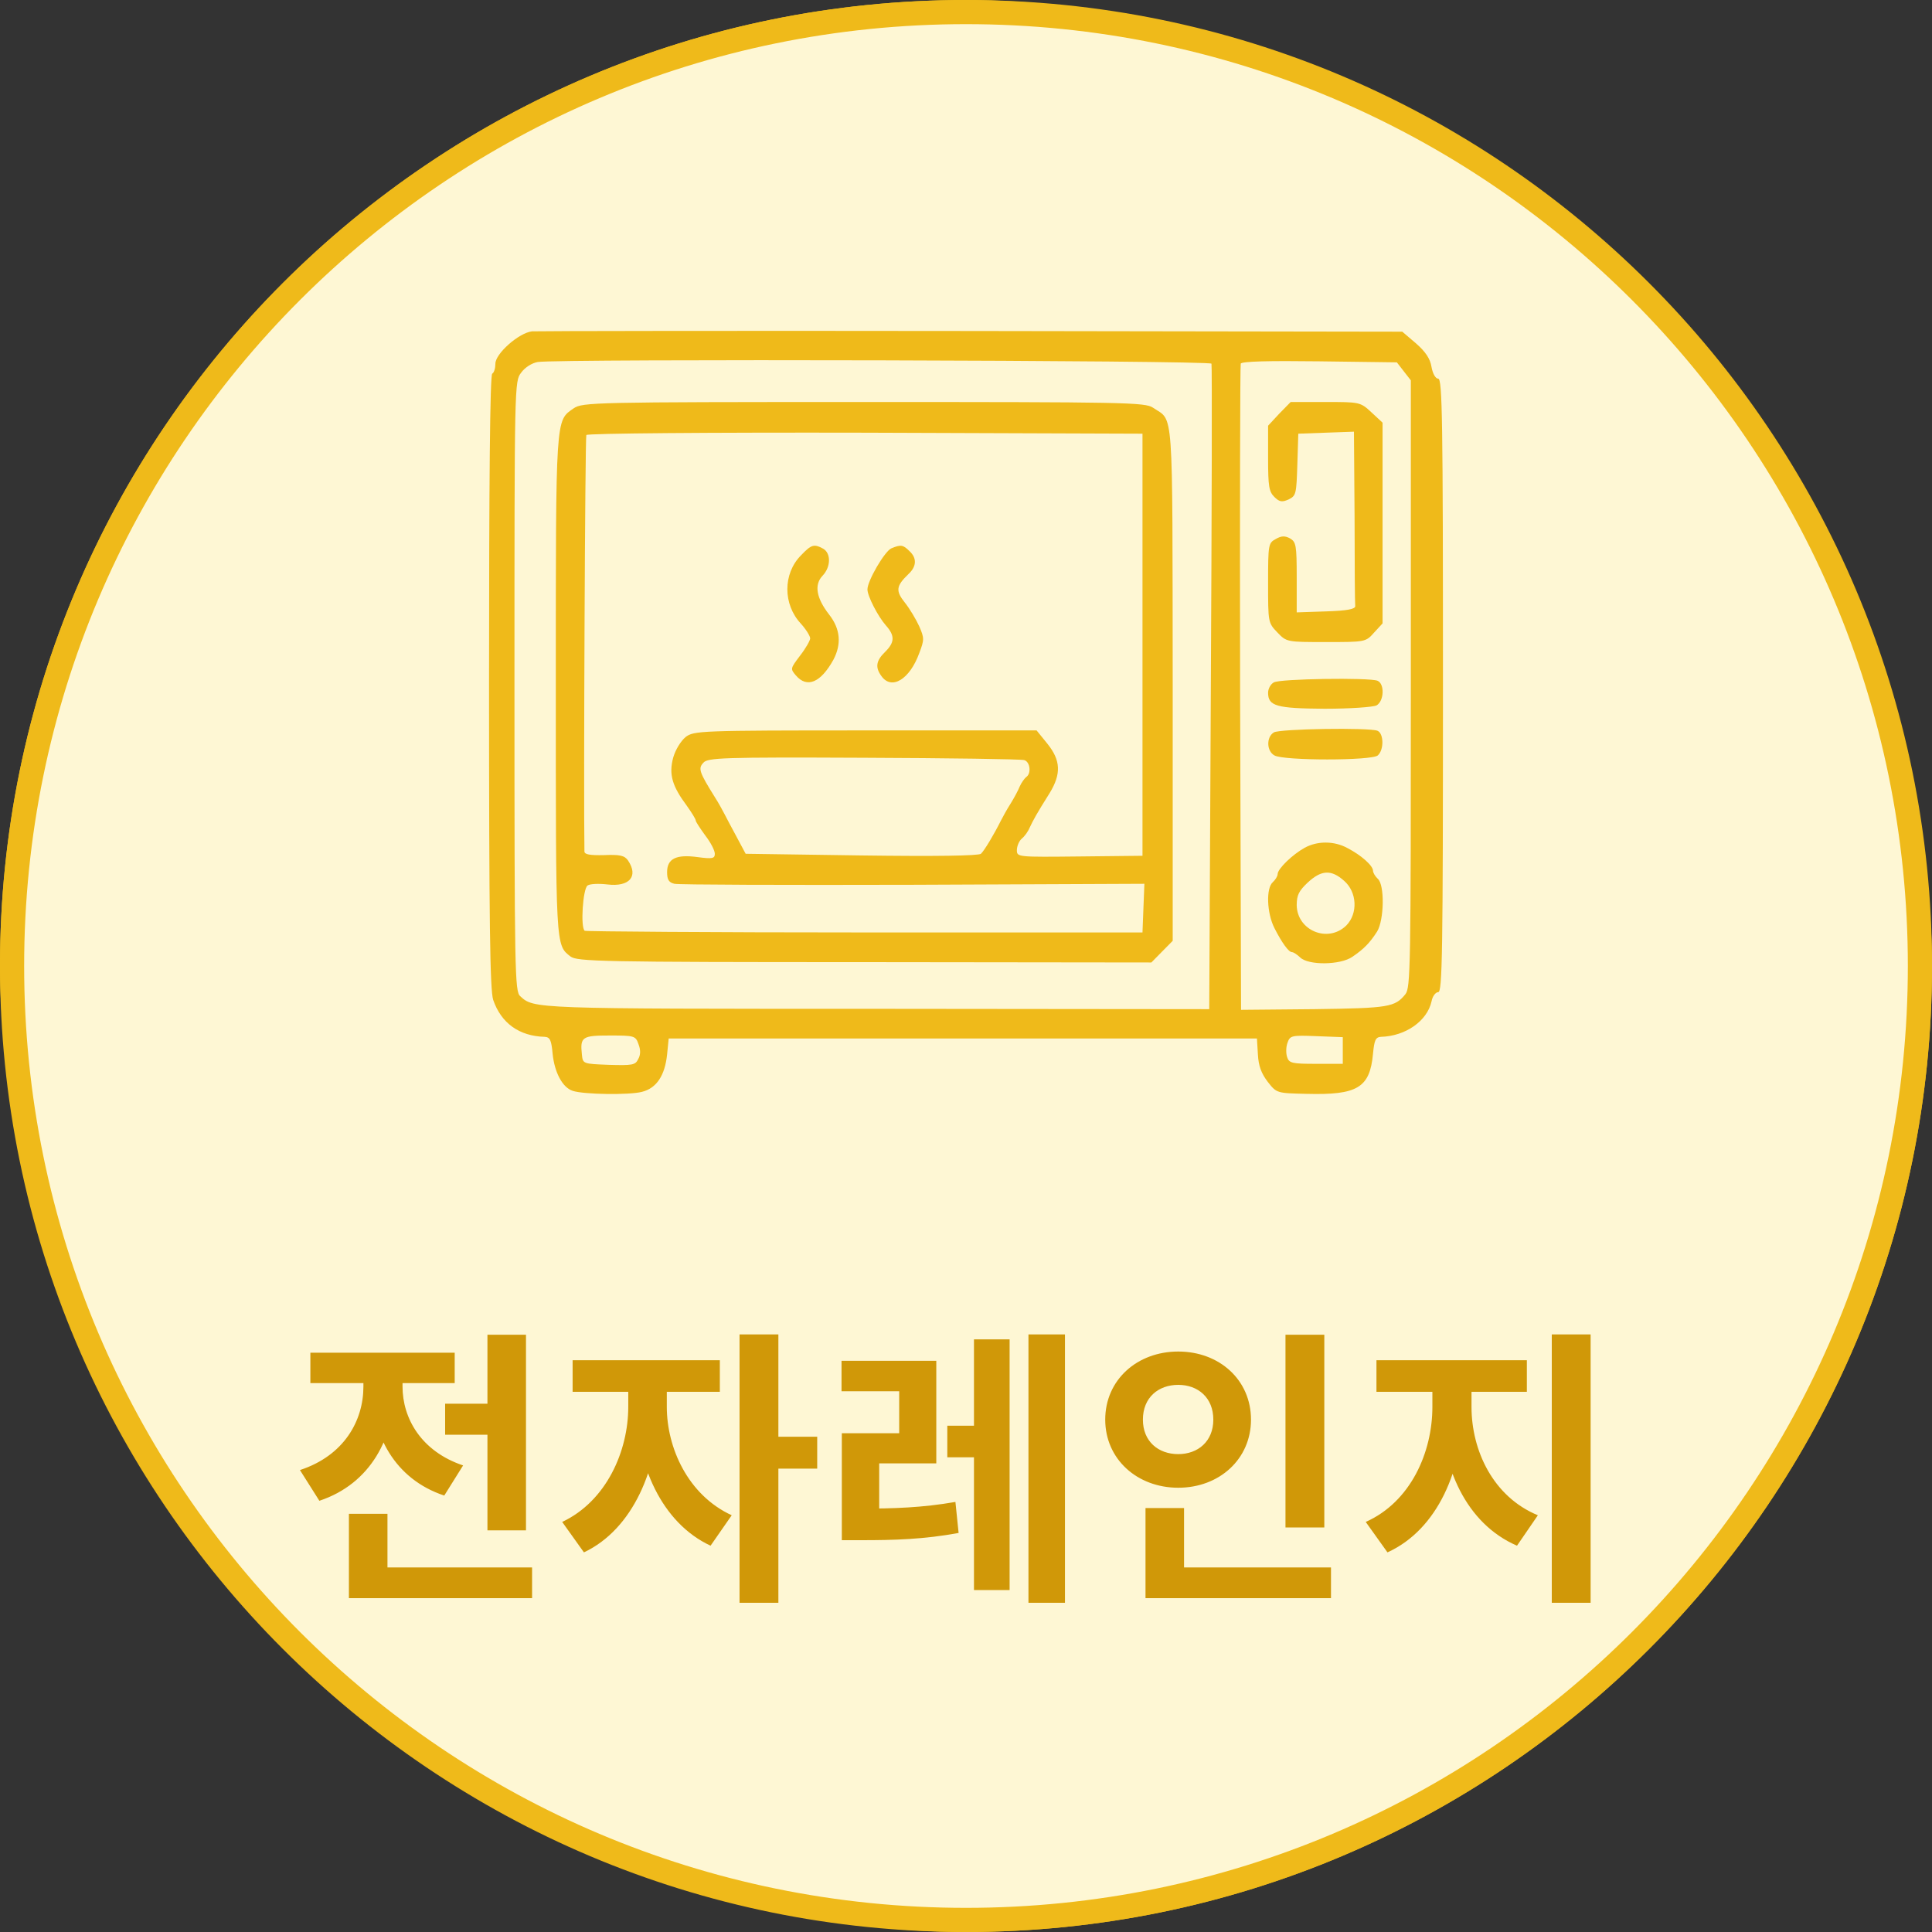<svg width="80" height="80" viewBox="0 0 80 80" fill="none" xmlns="http://www.w3.org/2000/svg">
<rect x="0" y="0" width="80" height="80" fill="#333333" stroke="none"/>
<rect x="0.5" y="0.5" width="79" height="79" rx="39.5" fill="#FEF7D4"/>
<rect x="0.5" y="0.5" width="79" height="79" rx="39.5" stroke="#EFBA1A"/>
<path d="M40 79.5C18.185 79.5 0.5 61.815 0.5 40C0.5 18.185 18.185 0.5 40 0.5C61.815 0.5 79.5 18.185 79.5 40C79.5 61.815 61.815 79.5 40 79.5Z" fill="#FEF7D4" stroke="#EFBA1A"/>
<path d="M22.027 13.72C21.474 13.789 20.513 14.645 20.513 15.059C20.513 15.238 20.461 15.432 20.382 15.473C20.29 15.528 20.25 19.919 20.25 28.216C20.25 38.294 20.29 40.986 20.421 41.4C20.75 42.367 21.501 42.905 22.554 42.933C22.778 42.947 22.831 43.071 22.883 43.637C22.962 44.41 23.291 45.031 23.713 45.169C24.16 45.321 26.056 45.349 26.583 45.211C27.189 45.059 27.531 44.534 27.623 43.664L27.689 43.002H39.868H52.047L52.087 43.664C52.113 44.148 52.232 44.451 52.495 44.797C52.864 45.266 52.864 45.266 54.102 45.294C56.208 45.349 56.722 45.045 56.853 43.637C56.906 43.071 56.959 42.947 57.182 42.933C58.196 42.905 59.092 42.284 59.276 41.469C59.316 41.248 59.447 41.083 59.553 41.083C59.724 41.083 59.75 39.509 59.75 28.381C59.75 17.364 59.724 15.68 59.553 15.68C59.447 15.68 59.329 15.487 59.276 15.197C59.223 14.852 59.026 14.562 58.631 14.217L58.065 13.734L40.25 13.706C30.441 13.692 22.251 13.706 22.027 13.72ZM50.165 15.059C50.191 15.128 50.178 21.175 50.138 28.492L50.072 41.787L36.208 41.773C22.027 41.773 22.107 41.773 21.54 41.248C21.317 41.055 21.303 40.268 21.303 28.423C21.303 15.846 21.303 15.791 21.58 15.432C21.738 15.211 22.027 15.031 22.265 14.99C23.107 14.852 50.138 14.921 50.165 15.059ZM58.13 15.377L58.42 15.749V28.312C58.42 40.103 58.407 40.889 58.196 41.166C57.762 41.704 57.512 41.745 54.417 41.787L51.389 41.815L51.35 28.506C51.337 21.189 51.35 15.128 51.376 15.059C51.402 14.962 52.548 14.935 54.628 14.962L57.841 15.004L58.13 15.377ZM26.438 43.236C26.53 43.471 26.53 43.678 26.425 43.858C26.307 44.106 26.175 44.12 25.214 44.093C24.134 44.051 24.134 44.051 24.095 43.664C24.016 42.933 24.108 42.878 25.253 42.878C26.267 42.878 26.32 42.891 26.438 43.236ZM55.602 43.499V44.051H54.496C53.509 44.051 53.377 44.023 53.298 43.775C53.246 43.623 53.246 43.361 53.312 43.181C53.417 42.878 53.483 42.864 54.51 42.905L55.602 42.947V43.499Z" fill="#EFBA1A"/>
<path d="M23.753 16.909C23.002 17.433 23.015 17.157 23.015 28.368C23.015 39.247 23.002 39.122 23.621 39.605C23.897 39.813 24.845 39.84 35.8 39.84L47.676 39.854L48.124 39.398L48.559 38.957V28.326C48.545 16.578 48.611 17.475 47.742 16.881C47.413 16.66 46.61 16.646 35.761 16.646C24.529 16.646 24.121 16.66 23.753 16.909ZM47.308 26.697V35.436L44.701 35.464C42.133 35.491 42.107 35.491 42.107 35.202C42.107 35.036 42.199 34.815 42.318 34.718C42.436 34.622 42.581 34.414 42.647 34.249C42.791 33.945 42.923 33.697 43.463 32.841C43.95 32.04 43.924 31.488 43.371 30.797L42.923 30.245H35.84C28.953 30.245 28.73 30.259 28.387 30.521C28.19 30.687 27.966 31.046 27.874 31.377C27.689 32.068 27.834 32.551 28.44 33.365C28.637 33.641 28.808 33.917 28.808 33.973C28.808 34.028 28.993 34.304 29.203 34.594C29.427 34.884 29.599 35.215 29.599 35.353C29.599 35.547 29.506 35.574 28.887 35.491C27.992 35.367 27.623 35.56 27.623 36.113C27.623 36.416 27.689 36.541 27.926 36.596C28.084 36.637 32.535 36.651 37.801 36.637L47.387 36.596L47.347 37.604L47.308 38.611H35.813C29.493 38.611 24.266 38.57 24.213 38.542C24.029 38.418 24.134 36.789 24.332 36.665C24.437 36.596 24.793 36.582 25.148 36.623C26.057 36.734 26.452 36.292 26.004 35.629C25.859 35.422 25.662 35.381 25.017 35.408C24.424 35.422 24.2 35.381 24.2 35.257C24.161 32.882 24.227 18.096 24.279 18.013C24.319 17.944 29.375 17.903 35.826 17.917L47.308 17.958V26.697ZM42.41 31.474C42.66 31.543 42.712 32.04 42.489 32.178C42.423 32.233 42.291 32.413 42.225 32.565C42.16 32.73 41.988 33.048 41.843 33.282C41.699 33.503 41.528 33.821 41.449 33.973C41.159 34.553 40.764 35.215 40.619 35.353C40.514 35.436 38.776 35.464 35.668 35.422L30.876 35.353L30.507 34.663C30.296 34.276 30.073 33.849 29.994 33.697C29.915 33.545 29.743 33.227 29.599 33.006C28.953 31.971 28.901 31.819 29.125 31.584C29.296 31.377 29.901 31.35 35.747 31.377C39.276 31.391 42.278 31.433 42.41 31.474Z" fill="#EFBA1A"/>
<path d="M33.166 22.997C32.415 23.757 32.415 25.027 33.166 25.828C33.377 26.062 33.548 26.338 33.548 26.435C33.548 26.518 33.363 26.849 33.126 27.153C32.731 27.677 32.718 27.691 32.955 27.967C33.416 28.506 33.982 28.271 34.509 27.319C34.851 26.67 34.799 26.048 34.338 25.455C33.798 24.764 33.706 24.212 34.061 23.839C34.404 23.48 34.417 22.915 34.088 22.721C33.706 22.514 33.6 22.542 33.166 22.997Z" fill="#EFBA1A"/>
<path d="M36.906 22.707C36.63 22.832 35.919 24.047 35.919 24.406C35.919 24.682 36.353 25.524 36.682 25.897C37.064 26.325 37.051 26.601 36.643 27.001C36.274 27.36 36.234 27.636 36.498 27.995C36.919 28.589 37.67 28.133 38.065 27.043C38.275 26.49 38.275 26.421 38.065 25.938C37.933 25.648 37.67 25.206 37.472 24.958C37.077 24.461 37.103 24.268 37.617 23.771C37.959 23.453 37.972 23.108 37.657 22.818C37.393 22.556 37.301 22.542 36.906 22.707Z" fill="#EFBA1A"/>
<path d="M52.97 17.13L52.509 17.627V18.98C52.509 20.153 52.548 20.36 52.772 20.581C52.983 20.788 53.088 20.802 53.365 20.678C53.667 20.526 53.681 20.457 53.72 19.242L53.76 17.958L54.918 17.916L56.064 17.875L56.09 21.409C56.09 23.342 56.103 25.013 56.117 25.095C56.13 25.22 55.787 25.289 54.918 25.316L53.694 25.358V23.908C53.694 22.569 53.667 22.445 53.417 22.293C53.207 22.182 53.062 22.182 52.825 22.32C52.522 22.486 52.509 22.541 52.509 24.129C52.509 25.772 52.509 25.786 52.891 26.186C53.273 26.586 53.286 26.586 54.905 26.586C56.525 26.586 56.551 26.586 56.893 26.2L57.249 25.813V21.658V17.502L56.788 17.074C56.327 16.646 56.301 16.646 54.879 16.646H53.444L52.97 17.13Z" fill="#EFBA1A"/>
<path d="M52.746 28.257C52.614 28.326 52.509 28.519 52.509 28.685C52.509 29.237 52.851 29.334 54.852 29.348C55.906 29.348 56.854 29.279 56.999 29.21C57.315 29.03 57.341 28.312 57.038 28.188C56.696 28.05 52.983 28.105 52.746 28.257Z" fill="#EFBA1A"/>
<path d="M52.746 30.328C52.43 30.522 52.443 31.102 52.772 31.281C53.154 31.502 56.801 31.502 57.051 31.281C57.314 31.046 57.301 30.37 57.038 30.259C56.696 30.121 52.983 30.177 52.746 30.328Z" fill="#EFBA1A"/>
<path d="M54.023 35.105C53.523 35.381 52.904 35.975 52.904 36.196C52.904 36.279 52.812 36.43 52.706 36.527C52.416 36.776 52.456 37.811 52.772 38.432C53.088 39.053 53.364 39.426 53.496 39.426C53.562 39.426 53.707 39.523 53.839 39.647C54.181 39.978 55.498 39.965 55.998 39.62C56.485 39.288 56.722 39.04 57.025 38.57C57.315 38.087 57.341 36.637 57.051 36.389C56.946 36.292 56.854 36.14 56.854 36.058C56.854 35.85 56.38 35.422 55.8 35.119C55.247 34.815 54.55 34.815 54.023 35.105ZM55.656 36.472C56.195 36.941 56.235 37.825 55.748 38.322C54.984 39.067 53.707 38.529 53.694 37.48C53.694 37.065 53.786 36.886 54.154 36.541C54.721 36.016 55.129 36.002 55.656 36.472Z" fill="#EFBA1A"/>
<path d="M18.432 58.124H21.024V59.408H18.432V58.124ZM20.184 55.268H21.78V63.368H20.184V55.268ZM14.448 64.904H22.032V66.176H14.448V64.904ZM14.448 62.684H16.044V65.66H14.448V62.684ZM15.048 56.72H16.344V57.416C16.344 59.504 15.36 61.436 13.224 62.144L12.42 60.872C14.256 60.272 15.048 58.82 15.048 57.416V56.72ZM15.384 56.72H16.668V57.416C16.668 58.712 17.424 60.092 19.176 60.68L18.396 61.928C16.332 61.244 15.384 59.396 15.384 57.416V56.72ZM12.852 56.012H18.828V57.272H12.852V56.012ZM26.015 57.008H27.275V58.256C27.275 60.764 26.219 63.32 24.179 64.28L23.279 63.02C25.115 62.156 26.015 60.08 26.015 58.256V57.008ZM26.351 57.008H27.611V58.256C27.611 59.936 28.475 61.904 30.299 62.744L29.423 64.004C27.383 63.056 26.351 60.62 26.351 58.256V57.008ZM23.711 56.324H29.807V57.632H23.711V56.324ZM30.623 55.256H32.231V66.368H30.623V55.256ZM31.871 59.492H33.839V60.812H31.871V59.492ZM34.858 62.468H35.65C36.994 62.468 38.182 62.432 39.562 62.192L39.694 63.476C38.266 63.74 37.042 63.776 35.65 63.776H34.858V62.468ZM34.846 56.348H38.77V60.596H36.406V62.972H34.858V59.348H37.234V57.608H34.846V56.348ZM42.586 55.256H44.098V66.368H42.586V55.256ZM39.226 59.036H40.954V60.344H39.226V59.036ZM40.33 55.46H41.806V65.84H40.33V55.46ZM53.229 55.268H54.837V63.248H53.229V55.268ZM47.433 64.904H55.113V66.176H47.433V64.904ZM47.433 62.444H49.029V65.42H47.433V62.444ZM48.789 55.964C50.493 55.964 51.801 57.14 51.801 58.784C51.801 60.416 50.493 61.604 48.789 61.604C47.085 61.604 45.765 60.416 45.765 58.784C45.765 57.14 47.085 55.964 48.789 55.964ZM48.789 57.344C47.961 57.344 47.325 57.872 47.325 58.784C47.325 59.684 47.961 60.212 48.789 60.212C49.605 60.212 50.241 59.684 50.241 58.784C50.241 57.872 49.605 57.344 48.789 57.344ZM59.312 57.008H60.584V58.256C60.584 60.824 59.54 63.332 57.452 64.28L56.552 63.02C58.412 62.192 59.312 60.14 59.312 58.256V57.008ZM59.672 57.008H60.932V58.256C60.932 60.056 61.82 61.976 63.68 62.744L62.816 64.004C60.704 63.092 59.672 60.728 59.672 58.256V57.008ZM56.996 56.324H63.224V57.632H56.996V56.324ZM64.256 55.256H65.864V66.368H64.256V55.256Z" fill="#D09808"/>
</svg>
